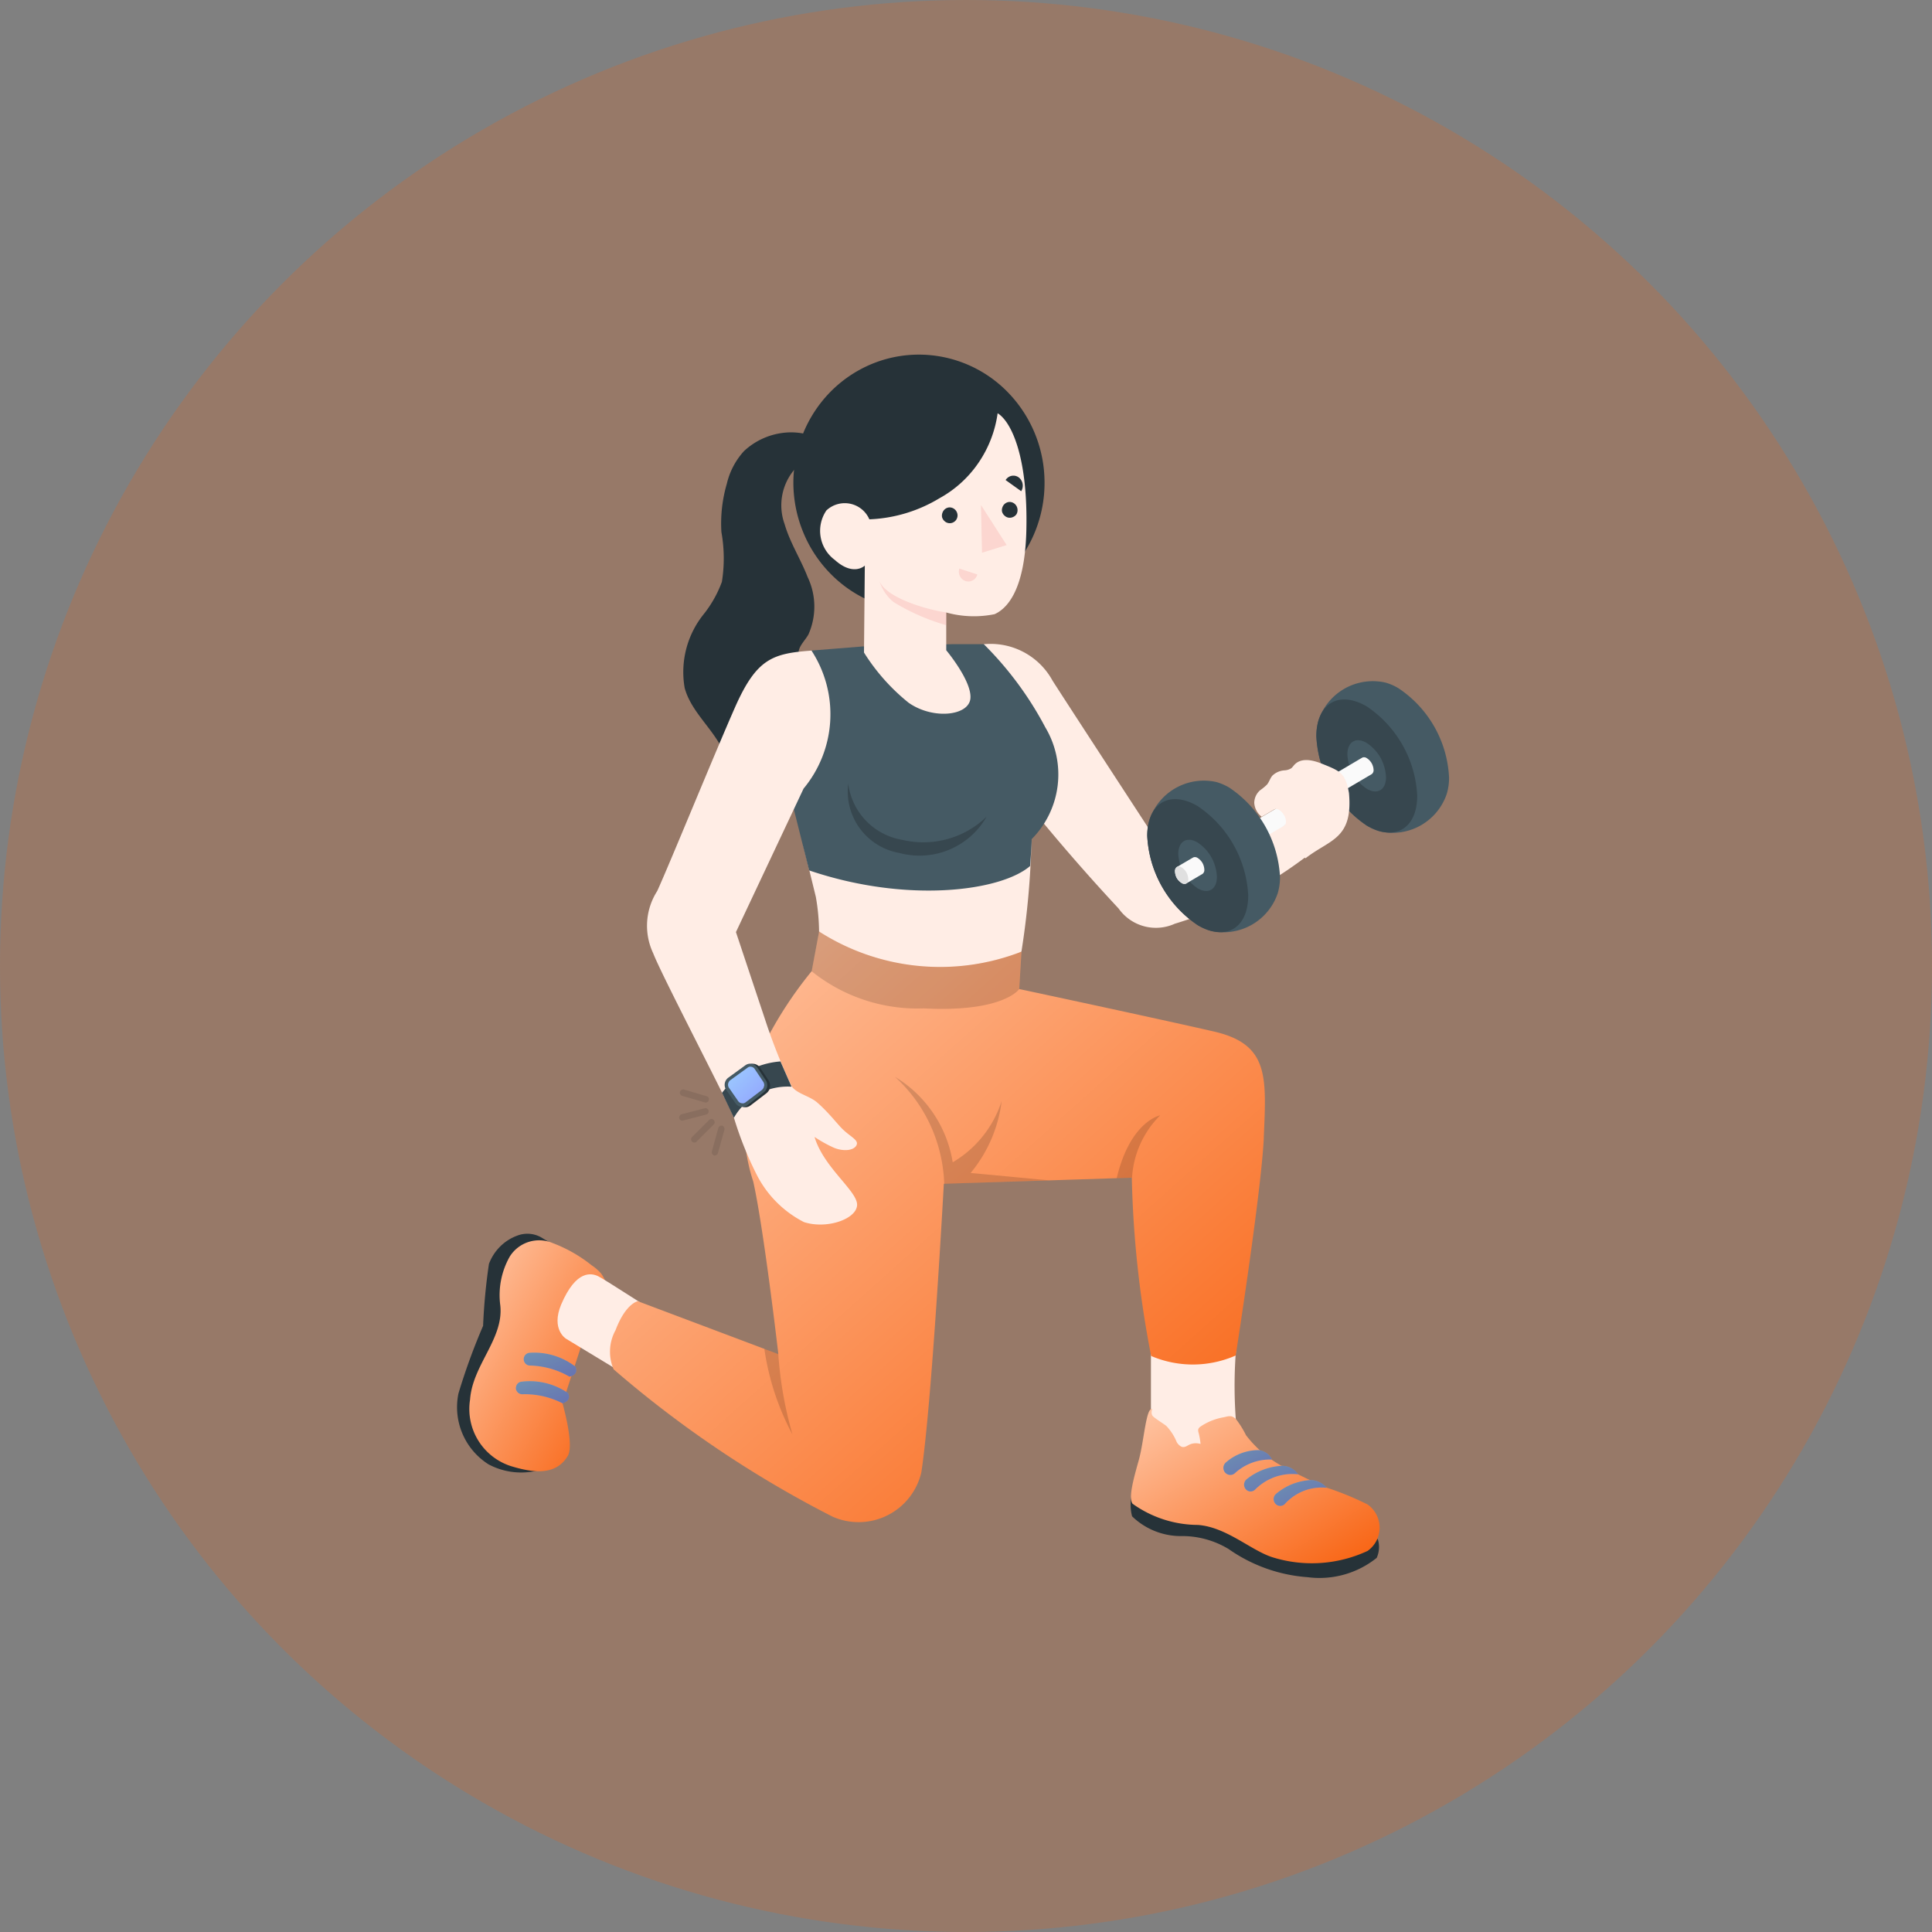 <svg xmlns="http://www.w3.org/2000/svg" xmlns:xlink="http://www.w3.org/1999/xlink" width="40" height="40" viewBox="0 0 40 40">
  <rect x="0" y="0" width="40" height="40" fill="#808080" stroke="none"/>
  <defs>
    <linearGradient id="linear-gradient" x1="1" y1="1" x2="0" gradientUnits="objectBoundingBox">
      <stop offset="0" stop-color="#f8600d"/>
      <stop offset="1" stop-color="#ffc9aa"/>
    </linearGradient>
    <linearGradient id="linear-gradient-2" x1="1" y1="1" x2="0" gradientUnits="objectBoundingBox">
      <stop offset="0" stop-color="#92a3fd"/>
      <stop offset="1" stop-color="#9dceff"/>
    </linearGradient>
  </defs>
  <g id="Ellipse" transform="translate(-30 -172)">
    <circle id="Ellipse_152" data-name="Ellipse 152" cx="20" cy="20" r="20" transform="translate(30 172)" fill="#f8600d" opacity="0.2"/>
    <g id="Vector">
      <g id="lowebody-workout_1" data-name="lowebody-workout 1" transform="translate(39.467 179.342)">
        <rect id="lowebody-workout_1-2" data-name="lowebody-workout 1" width="20.533" height="25.315" fill="none"/>
        <g id="Group">
          <g id="Layer_2" data-name="Layer 2">
            <g id="Character">
              <g id="Character-2" data-name="Character">
                <g id="Group-2" data-name="Group" opacity="0.3">
                  <path id="Vector-2" data-name="Vector" d="M.538.27H.525L.046.131A.066.066,0,0,1,.008.1.068.068,0,0,1,0,.049.067.067,0,0,1,.033.009.065.065,0,0,1,.082,0L.558.14A.066.066,0,0,1,.594.169.068.068,0,0,1,.6.215a.067.067,0,0,1-.024.04A.065.065,0,0,1,.535.27Z" transform="translate(4.61 15.215)" opacity="0.3"/>
                  <path id="Vector-3" data-name="Vector" d="M.061.26A.066.066,0,0,1,.024.245.068.068,0,0,1,0,.21.068.068,0,0,1,.009.157.067.067,0,0,1,.027.137.065.065,0,0,1,.051.125L.53,0A.065.065,0,0,1,.578.01.067.067,0,0,1,.608.05.068.068,0,0,1,.6.1.066.066,0,0,1,.562.131L.083.255A.064.064,0,0,1,.061.26Z" transform="translate(4.596 15.602)" opacity="0.3"/>
                  <path id="Vector-4" data-name="Vector" d="M.061.489A.067.067,0,0,1,.019.468a.068.068,0,0,1,0-.094L.373.022A.066.066,0,0,1,.395.006a.064.064,0,0,1,.052,0A.066.066,0,0,1,.469.02.067.067,0,0,1,.483.043.068.068,0,0,1,.481.1.067.067,0,0,1,.465.118L.112.472A.067.067,0,0,1,.088.486a.066.066,0,0,1-.028,0Z" transform="translate(4.841 15.825)" opacity="0.3"/>
                  <path id="Vector-5" data-name="Vector" d="M.06.618H.048A.065.065,0,0,1,.025.606.067.067,0,0,1,.008.585.068.068,0,0,1,0,.533L.134.047A.067.067,0,0,1,.166.008.064.064,0,0,1,.215,0,.066.066,0,0,1,.254.034a.068.068,0,0,1,.007.05L.126.569A.067.067,0,0,1,.1.605.065.065,0,0,1,.06.618Z" transform="translate(5.271 15.964)" opacity="0.3"/>
                </g>
                <path id="Vector-6" data-name="Vector" d="M7.343,3.835A8.617,8.617,0,0,1,3.957,5.787a.946.946,0,0,1-1.164-.316A40.526,40.526,0,0,1,.15,2.331L0,0A1.46,1.46,0,0,1,1.425.753c.292.459,2.2,3.381,2.2,3.381l2.609-.385,1.192-.7a1.324,1.324,0,0,1-.08.787Z" transform="translate(10.899 5.996)" fill="#ffede5"/>
                <g id="Dumbbell">
                  <path id="Vector-7" data-name="Vector" d="M.047.814A1.185,1.185,0,0,1,1.435.038,1.088,1.088,0,0,1,1.7.154,2.353,2.353,0,0,1,2.748,2a1.125,1.125,0,0,1-.047.34h0a1.185,1.185,0,0,1-1.388.778A1.122,1.122,0,0,1,1.045,3,2.369,2.369,0,0,1,0,1.154,1.145,1.145,0,0,1,.047.814Z" transform="translate(17.786 6.753)" fill="#455a64"/>
                  <path id="Vector-8" data-name="Vector" d="M1.045,2.61A2.369,2.369,0,0,1,0,.762C0,.081.468-.194,1.045.145A2.364,2.364,0,0,1,2.088,1.993C2.088,2.674,1.622,2.95,1.045,2.61Z" transform="translate(17.787 7.14)" fill="#37474f"/>
                  <path id="Vector-9" data-name="Vector" d="M.4.056A.9.9,0,0,1,.687.363.92.92,0,0,1,.8.767c0,.261-.18.368-.4.237A.9.9,0,0,1,.118.7.921.921,0,0,1,0,.293C0,.031.18-.075.4.056Z" transform="translate(18.429 7.984)" fill="#455a64"/>
                  <path id="Vector-10" data-name="Vector" d="M0,.1A.1.1,0,0,1,.008.05.1.1,0,0,1,.036.012L.046.006A.1.1,0,0,1,.138.019a.31.31,0,0,1,.1.105.317.317,0,0,1,.04.138A.1.1,0,0,1,.268.309.1.1,0,0,1,.241.348L.231.353A.1.1,0,0,1,.138.341a.309.309,0,0,1-.1-.1A.316.316,0,0,1,0,.1Z" transform="translate(18.694 8.336)" fill="#37474f"/>
                  <path id="Vector-11" data-name="Vector" d="M0,1.4a.1.1,0,0,1,.011-.053.1.1,0,0,1,.037-.039L2.244.012l.01-.006a.1.1,0,0,1,.092.013.31.31,0,0,1,.1.105.317.317,0,0,1,.04.138.1.1,0,0,1-.008.047.1.1,0,0,1-.027.038l-.01.006L.243,1.647A.09.09,0,0,1,.2,1.661a.113.113,0,0,1-.06-.019.309.309,0,0,1-.1-.105A.316.316,0,0,1,0,1.4Z" transform="translate(16.486 8.336)" fill="#fafafa"/>
                  <path id="Vector-12" data-name="Vector" d="M.046.818A1.186,1.186,0,0,1,1.434.038,1.141,1.141,0,0,1,1.7.154,2.369,2.369,0,0,1,2.748,2a1.157,1.157,0,0,1-.047.34,1.186,1.186,0,0,1-1.388.778A1.136,1.136,0,0,1,1.045,3,2.368,2.368,0,0,1,0,1.157,1.135,1.135,0,0,1,.046.818Z" transform="translate(14.286 8.812)" fill="#455a64"/>
                  <path id="Vector-13" data-name="Vector" d="M1.045,2.61A2.368,2.368,0,0,1,0,.762C0,.082.468-.194,1.045.145A2.369,2.369,0,0,1,2.091,1.994C2.091,2.675,1.623,2.95,1.045,2.61Z" transform="translate(14.285 9.203)" fill="#37474f"/>
                  <path id="Vector-14" data-name="Vector" d="M.4.056A.9.9,0,0,1,.686.363.921.921,0,0,1,.8.767c0,.261-.18.368-.4.237A.9.9,0,0,1,.118.7.92.92,0,0,1,0,.293C0,.031.18-.075.4.056Z" transform="translate(14.928 10.045)" fill="#455a64"/>
                  <path id="Vector-15" data-name="Vector" d="M0,.1A.1.1,0,0,1,.008.05.1.1,0,0,1,.036.012L.046.006A.1.1,0,0,1,.137.018a.31.31,0,0,1,.1.105A.317.317,0,0,1,.275.262.1.1,0,0,1,.267.309.1.1,0,0,1,.24.347L.23.353A.1.1,0,0,1,.137.34.309.309,0,0,1,.04.235.316.316,0,0,1,0,.1Z" transform="translate(15.193 10.399)" fill="#37474f"/>
                  <path id="Vector-16" data-name="Vector" d="M0,.292A.1.1,0,0,1,.011.239.1.1,0,0,1,.048.2L.369.012.379.006A.1.1,0,0,1,.47.018a.31.31,0,0,1,.1.105A.317.317,0,0,1,.608.262.1.1,0,0,1,.6.309.1.1,0,0,1,.572.347L.562.353.243.541A.092.092,0,0,1,.2.555.113.113,0,0,1,.137.536a.306.306,0,0,1-.1-.1A.314.314,0,0,1,0,.292Z" transform="translate(14.86 10.403)" fill="#fafafa"/>
                  <path id="Vector-17" data-name="Vector" d="M0,.1A.1.1,0,0,1,.008.051.1.1,0,0,1,.035.012L.045.006A.1.1,0,0,1,.137.018a.312.312,0,0,1,.1.106A.32.32,0,0,1,.275.263.1.1,0,0,1,.268.31.1.1,0,0,1,.24.348L.23.354A.1.1,0,0,1,.137.342.309.309,0,0,1,.04.236.316.316,0,0,1,0,.1Z" transform="translate(14.86 10.598)" fill="#e0e0e0"/>
                </g>
                <path id="Vector-18" data-name="Vector" d="M.634,1.351c.092-.138-.122-.4-.226-.325l-.254.149a.385.385,0,0,1-.108-.127A.393.393,0,0,1,0,.888.358.358,0,0,1,.032.745.352.352,0,0,1,.119.628,1.14,1.14,0,0,0,.263.51C.309.455.328.379.375.324A.4.4,0,0,1,.63.214.285.285,0,0,0,.769.169.487.487,0,0,0,.821.11C.963-.056,1.2,0,1.379.068c.4.161.508.192.582.616.087.961-.4.958-.9,1.351,0,0-.573-.465-.426-.684Z" transform="translate(16.501 8.393)" fill="#ffede5"/>
                <path id="Vector-19" data-name="Vector" d="M2.141,2.93A2.308,2.308,0,0,1,.324,1.912a4.315,4.315,0,0,0-.067-.717L0,.144,4.722,0a17.119,17.119,0,0,1-.208,2.328,3.622,3.622,0,0,1-2.372.6Z" transform="translate(7.167 10.032)" fill="#ffede5"/>
                <path id="Vector-20" data-name="Vector" d="M5.032,4.038C5.038,4.09,5,4.594,5,4.594c-.6.519-2.54.781-4.574.091L0,2.987S1.462,2.332.474.133L1.536.048,3.421,0H4.04A7.071,7.071,0,0,1,5.315,1.723a1.9,1.9,0,0,1-.283,2.315Z" transform="translate(6.86 5.994)" fill="#455a64"/>
                <path id="Vector-21" data-name="Vector" d="M2.872.682a1.6,1.6,0,0,1-1.81.751A1.291,1.291,0,0,1,.007,0,1.352,1.352,0,0,0,1.131,1.163a1.881,1.881,0,0,0,1.74-.48Z" transform="translate(8.088 8.884)" fill="#37474f"/>
                <path id="Vector-22" data-name="Vector" d="M1.975,4.786A1.438,1.438,0,0,1,.645,4.775,1.4,1.4,0,0,1,.022,3.307a13.028,13.028,0,0,1,.51-1.4A12.206,12.206,0,0,1,.653.625,1,1,0,0,1,.882.268.975.975,0,0,1,1.235.041a.582.582,0,0,1,.521.047l.15.09Z" transform="translate(0.003 18.201)" fill="#263238"/>
                <path id="Vector-23" data-name="Vector" d="M2.308,2.16,1.914,3.367s.249.861.109,1.09c-.207.34-.572.4-1.187.207A1.242,1.242,0,0,1,0,3.292c.05-.719.7-1.26.626-1.952A1.619,1.619,0,0,1,.822.329.717.717,0,0,1,1.707.048a2.962,2.962,0,0,1,.811.462.92.92,0,0,1,.195.17.638.638,0,0,1,.1.2,1.1,1.1,0,0,1,.04.459.706.706,0,0,1-.193.34Z" transform="translate(0.265 18.345)" fill="url(#linear-gradient)"/>
                <path id="Vector-24" data-name="Vector" d="M1.588,2.191.174,1.334s-.317-.192-.1-.71C.386-.106.706-.022.836.038S2.169.883,2.194.892Z" transform="translate(2.078 19.041)" fill="#ffede5"/>
                <path id="Vector-25" data-name="Vector" d="M.963.453A1.717,1.717,0,0,0,.142.266.127.127,0,0,1,.08.256.13.13,0,0,1,.029.218.134.134,0,0,1,0,.16.135.135,0,0,1,.005.1h0A.132.132,0,0,1,.049.033.127.127,0,0,1,.119.006a1.392,1.392,0,0,1,.96.237C1.16.411.963.453.963.453Z" transform="translate(1.215 21.258)" fill="url(#linear-gradient-2)"/>
                <path id="Vector-26" data-name="Vector" d="M.947.494A1.714,1.714,0,0,0,.136.264.128.128,0,0,1,.074.251.13.13,0,0,1,.025.21.135.135,0,0,1,.008.086h0A.132.132,0,0,1,.054.025.128.128,0,0,1,.125,0a1.4,1.4,0,0,1,.947.288C1.145.462.947.494.947.494Z" transform="translate(1.376 20.666)" fill="url(#linear-gradient-2)"/>
                <path id="Vector-27" data-name="Vector" d="M.963.453A1.717,1.717,0,0,0,.142.266.127.127,0,0,1,.08.256.13.13,0,0,1,.029.218.134.134,0,0,1,0,.16.135.135,0,0,1,.005.1h0A.132.132,0,0,1,.049.033.127.127,0,0,1,.119.006a1.392,1.392,0,0,1,.96.237C1.16.411.963.453.963.453Z" transform="translate(1.215 21.258)" opacity="0.3"/>
                <path id="Vector-28" data-name="Vector" d="M.947.494A1.714,1.714,0,0,0,.136.264.128.128,0,0,1,.074.251.13.13,0,0,1,.025.21.135.135,0,0,1,.008.086h0A.132.132,0,0,1,.054.025.128.128,0,0,1,.125,0a1.4,1.4,0,0,1,.947.288C1.145.462.947.494.947.494Z" transform="translate(1.376 20.666)" opacity="0.3"/>
                <path id="Vector-29" data-name="Vector" d="M0,1.813V0L1.775.345A9.463,9.463,0,0,0,1.8,2.382L.233,3.015Z" transform="translate(14.362 20.103)" fill="#ffede5"/>
                <path id="Vector-30" data-name="Vector" d="M5.121.978a.545.545,0,0,1-.022.391,1.893,1.893,0,0,1-1.43.4,3.252,3.252,0,0,1-1.636-.583A1.861,1.861,0,0,0,1.027.918,1.452,1.452,0,0,1,.035.509.905.905,0,0,1,.048,0Z" transform="translate(13.937 23.543)" fill="#263238"/>
                <path id="Vector-31" data-name="Vector" d="M1.919.171,1.981.157a.24.24,0,0,1,.1-.005.206.206,0,0,1,.1.067,1.938,1.938,0,0,1,.2.323,2.359,2.359,0,0,0,.894.713c.259.142.511.255.778.374a6.1,6.1,0,0,1,.846.348.589.589,0,0,1,0,.961,2.733,2.733,0,0,1-1.948.138C2.5,2.944,1.986,2.444,1.385,2.4A2.34,2.34,0,0,1,.032,1.961c-.091-.132.031-.549.131-.909C.271.659.311-.034.439,0c0,0-.035.1.015.15s.225.158.277.2a1.043,1.043,0,0,1,.205.31.229.229,0,0,0,.108.12c.065.025.113-.017.166-.043A.326.326,0,0,1,1.44.724,1.442,1.442,0,0,0,1.4.493.144.144,0,0,1,1.393.418.126.126,0,0,1,1.442.362,1.219,1.219,0,0,1,1.919.171Z" transform="translate(13.949 21.83)" fill="url(#linear-gradient)"/>
                <path id="Vector-32" data-name="Vector" d="M1.008.2A1.081,1.081,0,0,0,.239.482.14.14,0,0,1,.073.5h0A.145.145,0,0,1,.023.453.149.149,0,0,1,.011.316.147.147,0,0,1,.052.26,1.03,1.03,0,0,1,.726.005.354.354,0,0,1,1.008.2Z" transform="translate(15.862 22.676)" fill="url(#linear-gradient-2)"/>
                <path id="Vector-33" data-name="Vector" d="M.637.232A1.094,1.094,0,0,0,.226.495.133.133,0,0,1,.07.514h0A.141.141,0,0,1,.022.467.145.145,0,0,1,.011.336.143.143,0,0,1,.05.281,1.261,1.261,0,0,1,.787,0,.4.4,0,0,1,.974.047a.411.411,0,0,1,.145.129A1.076,1.076,0,0,0,.637.232Z" transform="translate(16.29 23.006)" fill="url(#linear-gradient-2)"/>
                <path id="Vector-34" data-name="Vector" d="M.626.222A1.045,1.045,0,0,0,.227.5.134.134,0,0,1,.07.516h0A.14.14,0,0,1,.022.469.144.144,0,0,1,.011.338.142.142,0,0,1,.051.284,1.209,1.209,0,0,1,.756,0,.45.45,0,0,1,.947.041.459.459,0,0,1,1.1.159,1.026,1.026,0,0,0,.626.222Z" transform="translate(16.902 23.302)" fill="url(#linear-gradient-2)"/>
                <path id="Vector-35" data-name="Vector" d="M1.008.2A1.081,1.081,0,0,0,.239.482.14.14,0,0,1,.073.5h0A.145.145,0,0,1,.023.453.149.149,0,0,1,.011.316.147.147,0,0,1,.052.26,1.03,1.03,0,0,1,.726.005.354.354,0,0,1,1.008.2Z" transform="translate(15.862 22.676)" opacity="0.3"/>
                <path id="Vector-36" data-name="Vector" d="M.637.232A1.094,1.094,0,0,0,.226.495.133.133,0,0,1,.07.514h0A.141.141,0,0,1,.022.467.145.145,0,0,1,.011.336.143.143,0,0,1,.05.281,1.261,1.261,0,0,1,.787,0,.4.4,0,0,1,.974.047a.411.411,0,0,1,.145.129A1.076,1.076,0,0,0,.637.232Z" transform="translate(16.29 23.006)" opacity="0.3"/>
                <path id="Vector-37" data-name="Vector" d="M.626.222A1.045,1.045,0,0,0,.227.5.134.134,0,0,1,.07.516h0A.14.14,0,0,1,.022.469.144.144,0,0,1,.011.338.142.142,0,0,1,.051.284,1.209,1.209,0,0,1,.756,0,.45.45,0,0,1,.947.041.459.459,0,0,1,1.1.159,1.026,1.026,0,0,0,.626.222Z" transform="translate(16.902 23.302)" opacity="0.3"/>
                <path id="Vector-38" data-name="Vector" d="M13.539,4.268c-.052,1.128-.582,4.51-.582,4.51a2.2,2.2,0,0,1-1.751.01,21.614,21.614,0,0,1-.4-3.691l-3.892.126S6.667,9.778,6.448,11.2a1.334,1.334,0,0,1-1.839.914A22.638,22.638,0,0,1,.077,9.064a.926.926,0,0,1,.04-.81c.211-.557.461-.6.461-.6L3.488,8.75s-.3-2.59-.52-3.574A3.69,3.69,0,0,1,3.2,2.322a8.273,8.273,0,0,1,.977-1.5L4.332,0A4.641,4.641,0,0,0,8.521.417l-.046.774s2.84.606,4.029.879c1.15.264,1.087.94,1.034,2.2Z" transform="translate(3.16 11.944)" fill="url(#linear-gradient)"/>
                <path id="Vector-39" data-name="Vector" d="M0,1.3C.283.113.9,0,.9,0A1.975,1.975,0,0,0,.318,1.289Z" transform="translate(13.653 15.751)" opacity="0.15"/>
                <path id="Vector-40" data-name="Vector" d="M.289.11A7.965,7.965,0,0,0,.582,1.773,5.362,5.362,0,0,1,0,0Z" transform="translate(6.358 20.583)" opacity="0.15"/>
                <path id="Vector-41" data-name="Vector" d="M2.313,1.591A3.494,3.494,0,0,1,0,.82L.157,0A4.643,4.643,0,0,0,4.345.417L4.3,1.19s-.321.488-1.986.4Z" transform="translate(7.335 11.945)" opacity="0.15"/>
                <path id="Vector-42" data-name="Vector" d="M1.018,2.214A3.153,3.153,0,0,0,.732,1,3.1,3.1,0,0,0,0,0,2.541,2.541,0,0,1,1.194,1.768,2.277,2.277,0,0,0,2.207.5a2.878,2.878,0,0,1-.642,1.489l1.614.152Z" transform="translate(9.064 14.954)" opacity="0.15"/>
                <path id="Vector-43" data-name="Vector" d="M2.6,0A2.572,2.572,0,0,1,4.439.778,2.681,2.681,0,0,1,5.2,2.653h0a2.681,2.681,0,0,1-.759,1.875A2.572,2.572,0,0,1,2.6,5.306h0a2.554,2.554,0,0,1-1-.2A2.6,2.6,0,0,1,.763,4.53,2.658,2.658,0,0,1,.2,3.669,2.7,2.7,0,0,1,0,2.653H0A2.7,2.7,0,0,1,.2,1.636,2.658,2.658,0,0,1,.763.775,2.6,2.6,0,0,1,1.608.2a2.554,2.554,0,0,1,1-.2Z" transform="translate(6.959 0)" fill="#263238"/>
                <path id="Vector-44" data-name="Vector" d="M2.186,0a1.356,1.356,0,0,1,.281.016A.127.127,0,0,1,2.55.057a.123.123,0,0,1,.021.065A.952.952,0,0,1,2.532.56c-.037.1-.151.149-.223.22A1.146,1.146,0,0,0,2.116,1.9c.111.383.333.724.476,1.094a1.42,1.42,0,0,1,.017,1.188c-.079.143-.223.255-.205.424a2.4,2.4,0,0,0,.274.594,1.466,1.466,0,0,1,.083.7,1.49,1.49,0,0,1-.307.806,1.188,1.188,0,0,1-.512.356,1.165,1.165,0,0,1-.618.045.568.568,0,0,1-.24-.1,1.068,1.068,0,0,1-.238-.409c-.214-.469-.665-.811-.8-1.309a1.912,1.912,0,0,1,.4-1.533,2.4,2.4,0,0,0,.371-.663,3.087,3.087,0,0,0-.01-1.03,2.924,2.924,0,0,1,.112-1A1.517,1.517,0,0,1,1.274.387,1.443,1.443,0,0,1,2.186,0Z" transform="translate(4.662 1.611)" fill="#263238"/>
                <path id="Vector-45" data-name="Vector" d="M3.684,0c.284.174.634.908.594,2.445-.035,1.3-.45,1.622-.658,1.715a2.145,2.145,0,0,1-1-.035v.782s.536.64.5,1-.778.44-1.281.085A4.176,4.176,0,0,1,.917,4.954l.017-1.8S.7,3.385.313,3.037A.749.749,0,0,1,.139,2.012a.555.555,0,0,1,.889.184,3.032,3.032,0,0,0,1.449-.435,2.345,2.345,0,0,0,.809-.733A2.4,2.4,0,0,0,3.684,0Z" transform="translate(7.504 1.214)" fill="#ffede5"/>
                <path id="Vector-46" data-name="Vector" d="M.321.163A.166.166,0,0,1,.295.254.161.161,0,0,1,.224.314.158.158,0,0,1,.132.325.159.159,0,0,1,.049.282.165.165,0,0,1,0,.2.167.167,0,0,1,.011.105.163.163,0,0,1,.067.031.158.158,0,0,1,.155,0,.165.165,0,0,1,.27.047.171.171,0,0,1,.321.163Z" transform="translate(10.037 3.163)" fill="#263238"/>
                <g id="Group-3" data-name="Group" opacity="0.5" style="mix-blend-mode: multiply;isolation: isolate">
                  <path id="Vector-47" data-name="Vector" d="M.009,0,.381.122a.2.2,0,0,1-.034.07A.193.193,0,0,1,.288.243a.189.189,0,0,1-.15.015.205.205,0,0,1-.116-.1A.212.212,0,0,1,.009,0Z" transform="translate(10.386 4.43)" fill="#f28f8f" opacity="0.5" style="mix-blend-mode: multiply;isolation: isolate"/>
                </g>
                <path id="Vector-48" data-name="Vector" d="M.323.322,0,.091A.191.191,0,0,1,.053.035a.186.186,0,0,1,.217,0A.214.214,0,0,1,.352.168.218.218,0,0,1,.323.322Z" transform="translate(11.353 2.506)" fill="#263238"/>
                <path id="Vector-49" data-name="Vector" d="M.321.162A.166.166,0,0,1,.3.253.161.161,0,0,1,.224.314.158.158,0,0,1,.132.325.159.159,0,0,1,.05.282.165.165,0,0,1,0,.2.167.167,0,0,1,.01.106.163.163,0,0,1,.067.031.158.158,0,0,1,.155,0,.165.165,0,0,1,.27.047.171.171,0,0,1,.321.162Z" transform="translate(11.279 3.05)" fill="#263238"/>
                <g id="Group-4" data-name="Group" opacity="0.5" style="mix-blend-mode: multiply;isolation: isolate">
                  <path id="Vector-50" data-name="Vector" d="M.531.828.022.986,0,0Z" transform="translate(10.843 3.115)" fill="#f28f8f" opacity="0.5" style="mix-blend-mode: multiply;isolation: isolate"/>
                </g>
                <g id="Group-5" data-name="Group" opacity="0.5" style="mix-blend-mode: multiply;isolation: isolate">
                  <path id="Vector-51" data-name="Vector" d="M1.382.912A4.409,4.409,0,0,1,.294.435.884.884,0,0,1,0,0C.13.341.973.592,1.384.648Z" transform="translate(8.743 4.69)" fill="#f28f8f" opacity="0.5" style="mix-blend-mode: multiply;isolation: isolate"/>
                </g>
                <path id="Vector-52" data-name="Vector" d="M3.242,2.857l-1.4,2.971s.342,1.027.6,1.8A11.686,11.686,0,0,0,3,9.028c.115.151.369.192.525.329.23.2.409.435.511.537.17.172.36.239.3.35s-.276.128-.467.048a2.727,2.727,0,0,1-.4-.223c.192.643.9,1.126.881,1.415s-.629.5-1.1.348a2.239,2.239,0,0,1-.971-.967A7.311,7.311,0,0,1,1.8,9.671C1.654,9.3.3,6.716.129,6.267A1.331,1.331,0,0,1,.212,4.978c.241-.526,1.206-2.888,1.609-3.8C2.269.163,2.6.059,3.406,0a2.41,2.41,0,0,1-.164,2.857Z" transform="translate(3.928 6.128)" fill="#ffede5"/>
                <path id="Vector-53" data-name="Vector" d="M0,.649A1.691,1.691,0,0,1,1.209,0l.23.523a1.282,1.282,0,0,0-1.193.643Z" transform="translate(5.482 14.634)" fill="#37474f"/>
                <path id="Vector-54" data-name="Vector" d="M.036.549A.189.189,0,0,1,0,.412.187.187,0,0,1,.072.29L.425.035A.173.173,0,0,1,.489,0,.172.172,0,0,1,.624.029.176.176,0,0,1,.674.08L.848.341a.2.2,0,0,1,.03.141A.2.2,0,0,1,.806.605L.473.86A.174.174,0,0,1,.41.891.172.172,0,0,1,.274.869.177.177,0,0,1,.224.82L.036.549Z" transform="translate(5.597 14.686)" fill="#263238"/>
                <path id="Vector-55" data-name="Vector" d="M0,.413a.186.186,0,0,1,.07-.12L.425.035a.173.173,0,0,1,.2-.005.177.177,0,0,1,.05.05L.848.341A.2.2,0,0,1,.877.482.2.2,0,0,1,.8.6L.472.86A.175.175,0,0,1,.409.89.173.173,0,0,1,.274.869.178.178,0,0,1,.223.82L.034.549A.188.188,0,0,1,0,.413Z" transform="translate(5.538 14.68)" fill="#455a64"/>
                <path id="Vector-56" data-name="Vector" d="M.745.395A.129.129,0,0,1,.7.48L.365.734a.1.1,0,0,1-.039.02.1.1,0,0,1-.044,0A.107.107,0,0,1,.242.741.109.109,0,0,1,.21.711L.021.439A.113.113,0,0,1,0,.361.115.115,0,0,1,.015.313.113.113,0,0,1,.047.276L.4.021A.106.106,0,0,1,.439,0,.1.1,0,0,1,.483,0a.107.107,0,0,1,.04.016A.109.109,0,0,1,.554.049L.728.31a.129.129,0,0,1,.02.085Z" transform="translate(5.607 14.745)" fill="url(#linear-gradient-2)"/>
              </g>
            </g>
          </g>
        </g>
      </g>
    </g>
  </g>
</svg>
